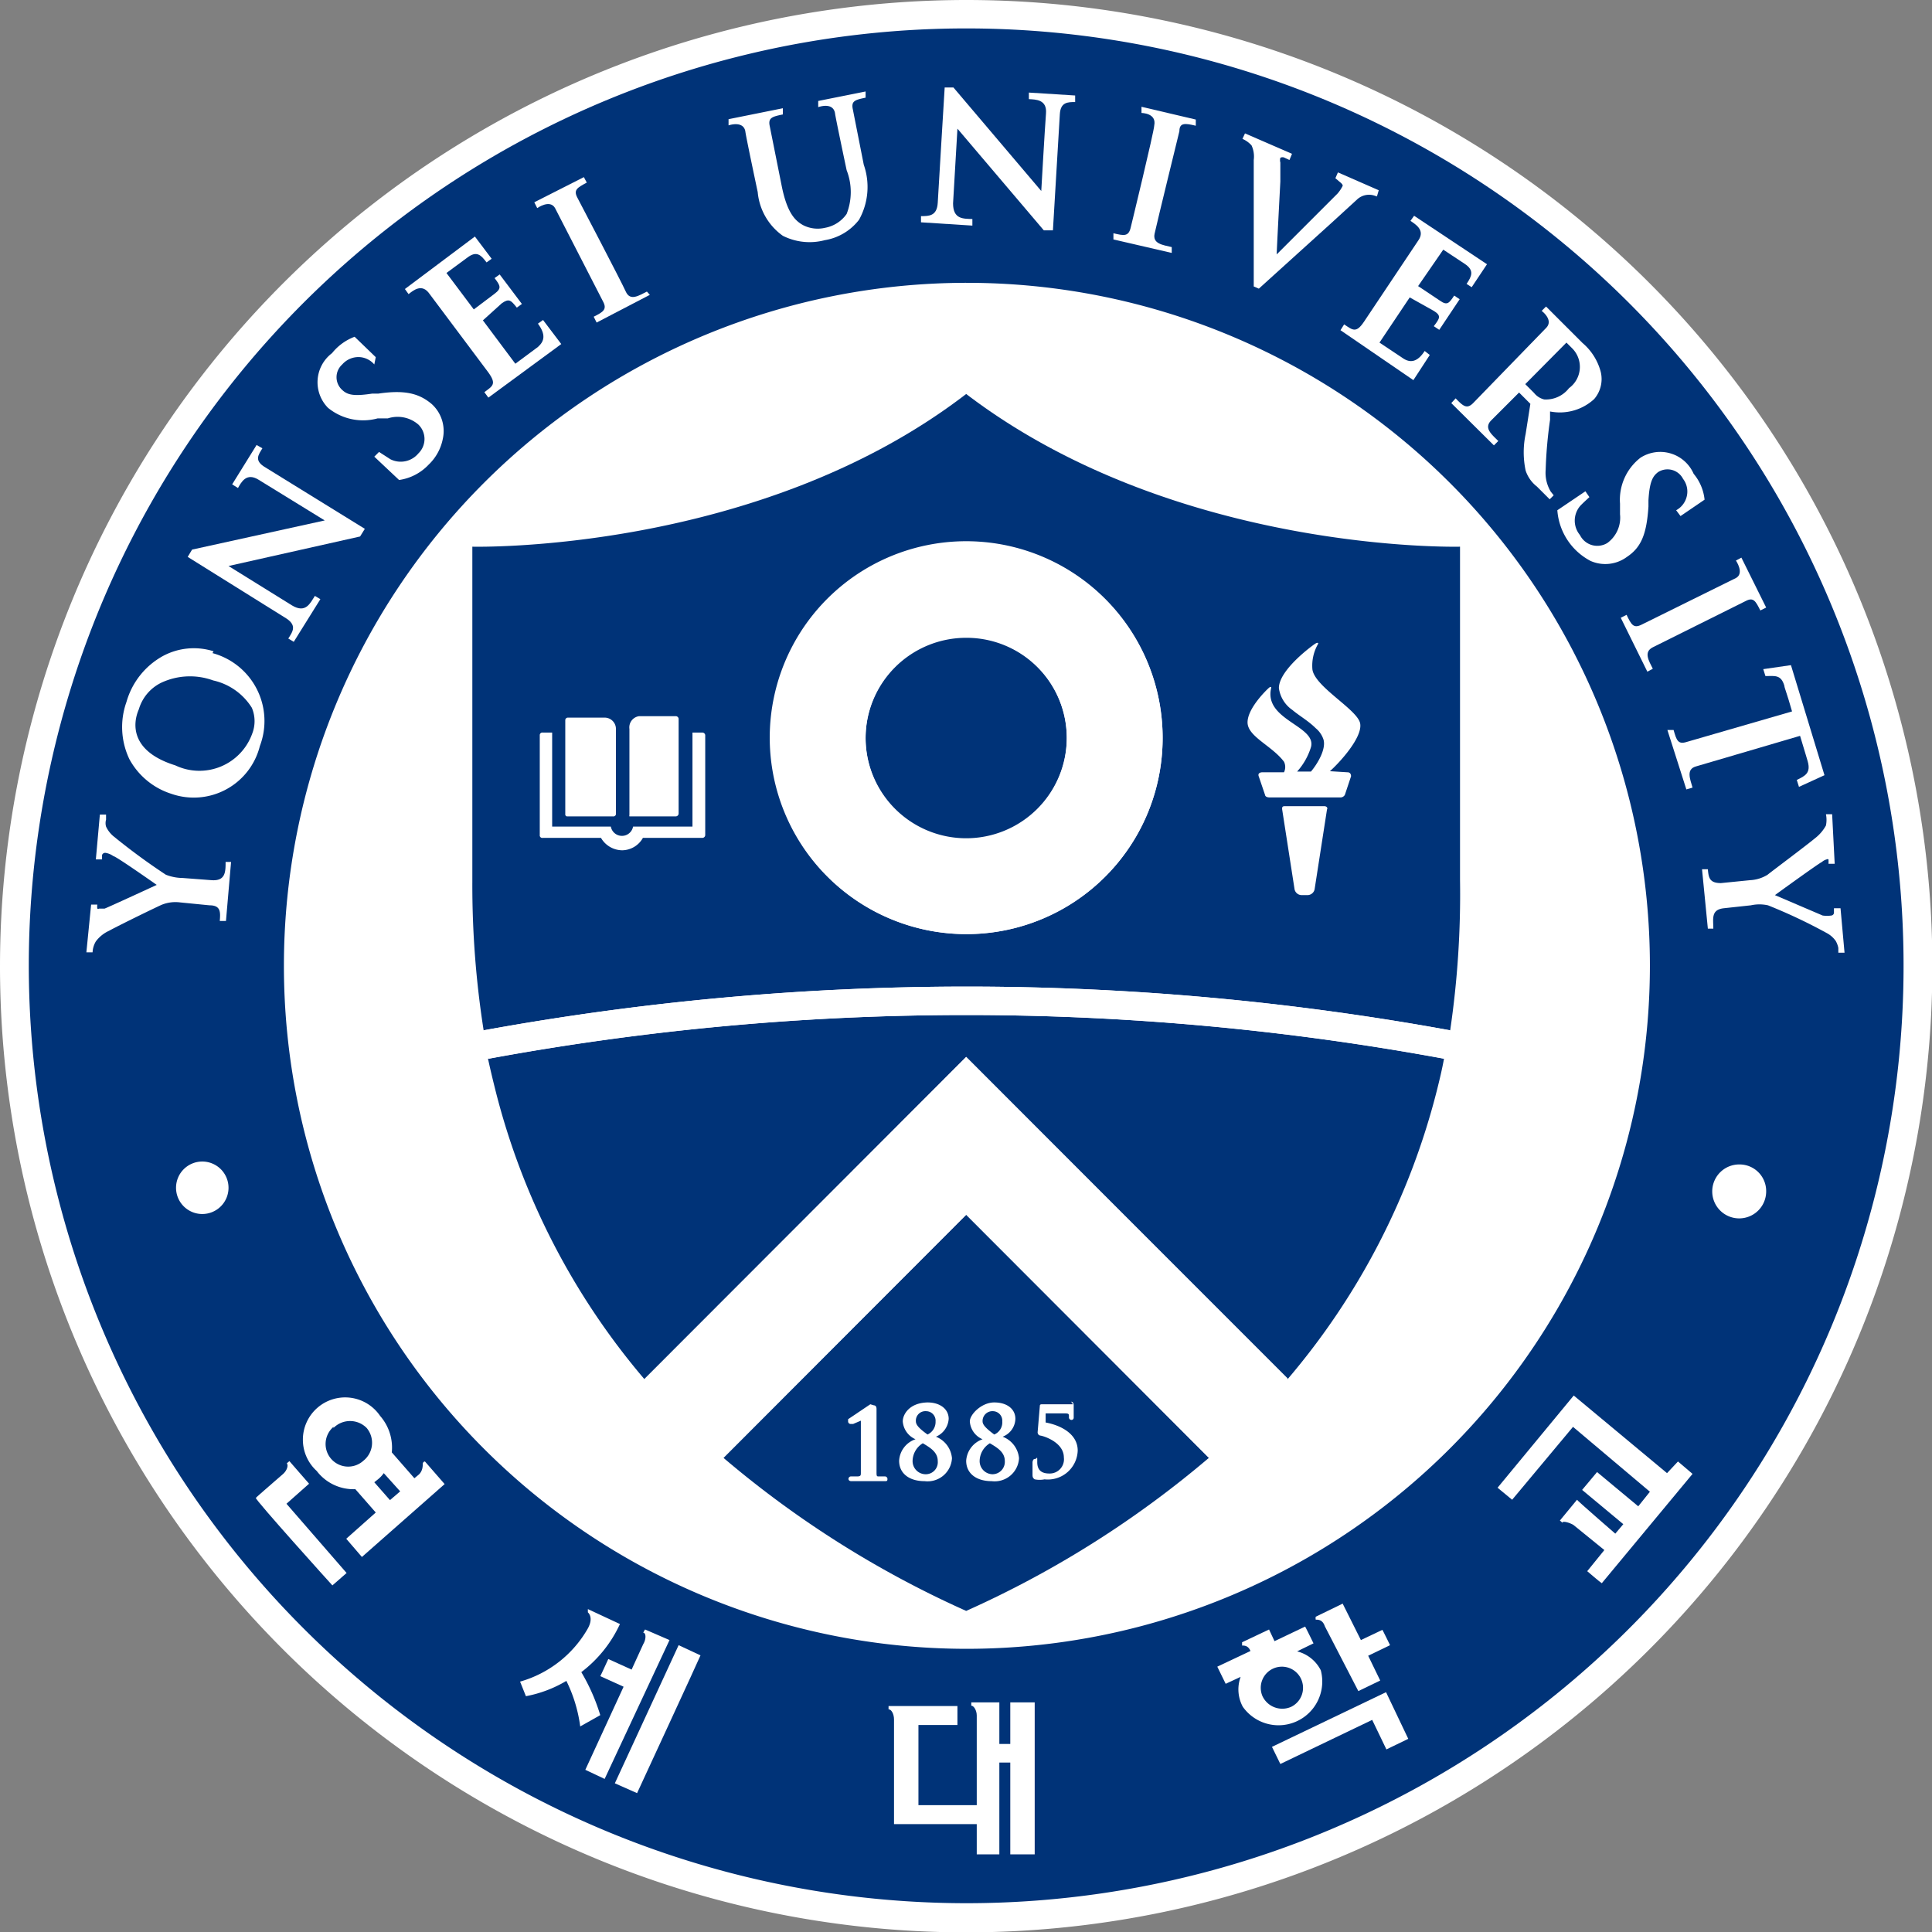 <svg id="레이어_1" data-name="레이어 1" xmlns="http://www.w3.org/2000/svg" viewBox="0 0 53.01 53.01"><rect x="0" y="0" width="53.01" height="53.01" fill="#808080" stroke="none"/><defs><style>.cls-1{fill:#fff;}.cls-2{fill:#003378;}</style></defs><path class="cls-1" d="M3.73,29.5A26.51,26.51,0,1,0,30.24,3,26.53,26.53,0,0,0,3.73,29.5Z" transform="translate(-3.73 -3)"/><path class="cls-2" d="M4.52,29.49A25.72,25.72,0,1,1,30.24,55.22,25.74,25.74,0,0,1,4.52,29.49Z" transform="translate(-3.73 -3)"/><path class="cls-1" d="M30.24,48.24A18.74,18.74,0,1,1,49,29.5,18.75,18.75,0,0,1,30.24,48.24Z" transform="translate(-3.73 -3)"/><path class="cls-1" d="M8.56,35.59a.72.72,0,1,0,.72-.72A.72.72,0,0,0,8.56,35.59Z" transform="translate(-3.73 -3)"/><path class="cls-1" d="M52.19,35.69a.74.74,0,1,1-.73-.74A.73.73,0,0,1,52.19,35.69Z" transform="translate(-3.73 -3)"/><path class="cls-1" d="M9.59,20.87A1.79,1.79,0,0,0,8.2,21a2.09,2.09,0,0,0-1,1.26,2.05,2.05,0,0,0,.08,1.57,2,2,0,0,0,1.15.95,1.87,1.87,0,0,0,2.43-1.31,1.93,1.93,0,0,0-1.3-2.55Zm1.06,2.26A1.54,1.54,0,0,1,8.54,24c-1.22-.38-1.18-1.13-1-1.54a1.18,1.18,0,0,1,.62-.73,1.86,1.86,0,0,1,1.42-.06,1.68,1.68,0,0,1,1.06.75A.94.94,0,0,1,10.65,23.13Z" transform="translate(-3.73 -3)"/><path class="cls-1" d="M14.68,16.17,14,15.53l.13-.13.31.2a.63.63,0,0,0,.77-.16.55.55,0,0,0,0-.79.87.87,0,0,0-.84-.17l-.28,0a1.52,1.52,0,0,1-1.36-.29,1,1,0,0,1,.11-1.5,1.44,1.44,0,0,1,.62-.45l.58.56L14,13a.58.58,0,0,0-.38-.2.59.59,0,0,0-.5.2.47.47,0,0,0,0,.7c.14.13.3.18.82.1l.17,0c.74-.11,1.13,0,1.47.29a1,1,0,0,1,.3.95,1.33,1.33,0,0,1-.39.71A1.38,1.38,0,0,1,14.68,16.17Z" transform="translate(-3.73 -3)"/><path class="cls-1" d="M46.46,17l.77-.52.11.16s-.21.19-.26.25a.62.62,0,0,0,0,.79.53.53,0,0,0,.75.22.86.86,0,0,0,.35-.79l0-.29a1.46,1.46,0,0,1,.56-1.26A1,1,0,0,1,50.2,16a1.31,1.31,0,0,1,.3.71l-.66.45L49.72,17a.58.58,0,0,0,.28-.34.57.57,0,0,0-.09-.52.48.48,0,0,0-.68-.19c-.15.11-.24.26-.27.78v.17c-.05.76-.2,1.12-.59,1.38a1,1,0,0,1-1,.11A1.71,1.71,0,0,1,46.46,17Z" transform="translate(-3.73 -3)"/><path class="cls-1" d="M17.5,11.32c.2-.14.25-.08.41.12l.14-.1-.61-.81-.14.1c.16.21.2.28,0,.43l-.57.43-.75-1,.57-.42c.26-.2.38-.07.53.13l.14-.1-.46-.61-1.92,1.44.1.14c.13-.1.37-.31.58,0l1.61,2.15c.23.32.12.37-.11.54l.11.15,2-1.47-.5-.66-.14.1c.22.3.18.48,0,.64l-.62.46-.89-1.19h0Z" transform="translate(-3.73 -3)"/><path class="cls-1" d="M43.07,11.53c.21.13.17.2,0,.42l.15.1.56-.84-.15-.1c-.14.21-.19.28-.39.14l-.6-.4.69-1,.59.39c.27.18.19.34.05.55l.14.09.42-.63-2-1.33-.1.14c.13.09.41.25.22.53l-1.49,2.23c-.22.33-.31.24-.55.08l-.1.16,2,1.37.45-.69-.14-.11c-.2.31-.4.34-.61.19l-.63-.42.83-1.24h0Z" transform="translate(-3.73 -3)"/><path class="cls-1" d="M19.57,8.42c-.11-.21,0-.27.26-.41l-.08-.15-1.36.69.08.16s.35-.25.49,0l1.32,2.57c.11.21,0,.28-.26.41l.08.16,1.46-.76L21.48,11c-.22.11-.46.27-.58,0S19.57,8.42,19.57,8.42Z" transform="translate(-3.73 -3)"/><path class="cls-1" d="M27.43,7.52,27.13,6c-.05-.23.06-.26.35-.32l0-.17-1.3.26,0,.17s.4-.15.46.16c0,.06.32,1.57.32,1.57a1.65,1.65,0,0,1,0,1.2.92.92,0,0,1-.59.38.88.88,0,0,1-.6-.07c-.22-.12-.44-.33-.59-1.07l-.33-1.65c-.05-.23.07-.26.36-.32l0-.17-1.49.3,0,.17s.4-.14.46.16c0,.07.34,1.67.34,1.67a1.65,1.65,0,0,0,.69,1.2,1.63,1.63,0,0,0,1.15.12,1.49,1.49,0,0,0,.94-.56A1.85,1.85,0,0,0,27.43,7.52Z" transform="translate(-3.73 -3)"/><path class="cls-1" d="M36.09,6.6c0-.24.16-.22.45-.15l0-.17-1.49-.35,0,.17s.42,0,.35.34c0,.15-.65,2.82-.65,2.82-.06.23-.18.21-.47.14l0,.17,1.6.37,0-.16c-.25-.06-.53-.09-.47-.37S36.09,6.6,36.09,6.6Z" transform="translate(-3.73 -3)"/><path class="cls-1" d="M51.63,19.49c.21-.11.27,0,.4.26l.16-.08-.68-1.37-.15.08s.24.35,0,.48l-2.59,1.28c-.22.11-.28,0-.41-.27l-.16.08.73,1.48.15-.08c-.11-.22-.26-.46,0-.59Z" transform="translate(-3.73 -3)"/><path class="cls-1" d="M52.87,21.25l-.76.11.06.19c.25,0,.43-.05.52.27,0,.05.06.17.21.7L50,23.36c-.23.07-.27-.05-.35-.33l-.17,0L50,24.66l.17-.05c-.07-.24-.18-.5.09-.58l2.86-.84c.16.52.19.64.21.7.09.32-.07.4-.3.51l.06.19.7-.32Z" transform="translate(-3.73 -3)"/><path class="cls-1" d="M47.65,13.2a1.56,1.56,0,0,0-.5-.79l-1-1-.12.12s.34.25.12.47l-2,2.06c-.17.17-.27.09-.48-.13l-.12.13,1.17,1.16.12-.12c-.18-.18-.4-.35-.2-.56l.77-.77.31.31-.13.83a2.41,2.41,0,0,0,0,1,.92.92,0,0,0,.31.44l.35.35.11-.11-.08-.1a1,1,0,0,1-.14-.6,12.1,12.1,0,0,1,.12-1.37s0-.18,0-.23a1.39,1.39,0,0,0,1.21-.34A.84.84,0,0,0,47.65,13.2Zm-.87.45a.8.8,0,0,1-.68.31.51.51,0,0,1-.28-.18l-.24-.24,1.13-1.14.16.16A.72.72,0,0,1,46.78,13.65Z" transform="translate(-3.73 -3)"/><path class="cls-1" d="M8.74,27.09A1.29,1.29,0,0,1,8.28,27a17.44,17.44,0,0,1-1.43-1.05.76.76,0,0,1-.21-.27.34.34,0,0,1,0-.19v-.14l-.17,0-.11,1.23h.17s0-.09,0-.12a.09.09,0,0,1,.09-.06.49.49,0,0,1,.22.09c.07,0,1.19.79,1.19.79s-1.32.61-1.43.65l-.15,0a.05.05,0,0,1-.05,0v0a.39.39,0,0,1,0-.11l-.17,0L6.1,29.13l.17,0a.64.64,0,0,1,.09-.3.93.93,0,0,1,.36-.29c.27-.15,1.38-.69,1.46-.72a1,1,0,0,1,.49-.06l.81.08c.31,0,.3.19.28.43h.17l.14-1.62-.15,0c0,.27,0,.53-.39.5Z" transform="translate(-3.73 -3)"/><path class="cls-1" d="M51.77,27.84a1.08,1.08,0,0,1,.47,0,14.62,14.62,0,0,1,1.61.76.7.7,0,0,1,.25.22.64.64,0,0,1,.07.19s0,.13,0,.13l.17,0-.11-1.22-.18,0s0,.09,0,.12a.08.08,0,0,1-.07.08.85.85,0,0,1-.24,0l-1.31-.56s1.17-.85,1.29-.91a.33.33,0,0,1,.13-.07.05.05,0,0,1,.05,0v0a1,1,0,0,1,0,.12l.17,0L54,25.34l-.17,0a.78.78,0,0,1,0,.31,1.12,1.12,0,0,1-.3.35c-.24.2-1.23.94-1.3,1a1,1,0,0,1-.48.15l-.8.08c-.31,0-.34-.14-.36-.38l-.16,0,.16,1.63.15,0c0-.27-.07-.52.29-.56Z" transform="translate(-3.73 -3)"/><path class="cls-1" d="M13.74,17.51l-.13.21L10,18.53l1.74,1.08c.38.23.5-.06.63-.26l.15.09-.73,1.17-.15-.09c.12-.19.26-.37-.1-.58L8.88,18.28l.12-.2,3.64-.8-1.82-1.12c-.33-.2-.47.07-.56.23l-.16-.1.67-1.08.16.09c-.11.18-.24.34.09.53Z" transform="translate(-3.73 -3)"/><path class="cls-1" d="M32.62,9.32h-.25L30,6.53l-.12,2.05c0,.44.28.42.53.43v.18L29,9.1V8.93c.22,0,.44,0,.46-.37s.19-3.16.19-3.16l.24,0L32.3,8.24s.1-1.75.13-2.13-.28-.38-.47-.39V5.54l1.27.08V5.8c-.2,0-.4,0-.42.33S32.62,9.32,32.62,9.32Z" transform="translate(-3.73 -3)"/><path class="cls-1" d="M41.51,8.39l.05-.17-1.12-.49-.07.16L40.5,8s.08.06.07.1a1,1,0,0,1-.14.21l-1,1-.67.67c0-.1.07-1.43.1-2l0-.52a.24.24,0,0,1,0-.13.12.12,0,0,1,.12,0l.13.06.07-.17-1.29-.56-.07.15a.73.73,0,0,1,.25.18.73.73,0,0,1,.06.4l0,3.47.14.06,2-1.81.71-.65a.48.48,0,0,1,.47-.09Z" transform="translate(-3.73 -3)"/><path class="cls-1" d="M31.45,49.71v1.14h-.3V49.71h-.77v.09h0c.07,0,.15.13.15.27v2.46h-1.6v-2.2H30v-.52H28.11v.09h0c.08,0,.15.13.15.28v2.87h2.27v.83h.62V51.36h.3v2.52h.67V49.71h-.67Z" transform="translate(-3.73 -3)"/><path class="cls-1" d="M49.47,43.42l-2.56-2.13h0l-2.09,2.53.4.33,1.67-2L49,43.93l-.32.4-1.13-.94-.41.49,1.13.94-.22.26S47,44.17,47,44.15l-.47.57.07.06h0c0-.06.2,0,.3.06l.85.69-.47.58s.36.31.4.33l2.49-3-.4-.34Z" transform="translate(-3.73 -3)"/><path class="cls-1" d="M22.35,48.14,20.6,51.93l.61.27s1.73-3.74,1.74-3.78h0Z" transform="translate(-3.73 -3)"/><path class="cls-1" d="M21.43,47.71a.41.41,0,0,0-.05.09h0c.08,0,.08.18,0,.31l-.32.7-.64-.29s-.2.44-.22.47l.64.29-1.05,2.28.53.25L22.1,48h0Z" transform="translate(-3.73 -3)"/><path class="cls-1" d="M19.68,48.88l0,0h0a3.49,3.49,0,0,0,1.06-1.32h0l-.88-.41,0,.09h0s.17.13,0,.44h0A3.12,3.12,0,0,1,18,49.14l.16.4h0a3.39,3.39,0,0,0,1.11-.42h0v0a4,4,0,0,1,.38,1.25l.55-.31A5.37,5.37,0,0,0,19.68,48.88Z" transform="translate(-3.73 -3)"/><path class="cls-1" d="M38.86,51.4l2.52-1.21.39.81.6-.29-.61-1.28-3.13,1.5Z" transform="translate(-3.73 -3)"/><path class="cls-1" d="M40.57,47l-.74.36a.3.3,0,0,0,0,.08h0c.07,0,.19,0,.25.18L41,49.4l.6-.29-.33-.68.6-.29s-.19-.39-.21-.42l-.59.28Z" transform="translate(-3.73 -3)"/><path class="cls-1" d="M37.83,49.83a1.2,1.2,0,0,0,2.14-1,1,1,0,0,0-.65-.52l.45-.22s-.21-.43-.23-.46l-.84.4-.15-.32h0l-.74.35,0,.09h0c.06,0,.17,0,.23.15l0,0-.91.43.23.47.41-.19A1,1,0,0,0,37.83,49.83Zm1.33,0a.6.6,0,0,1-.79-.29.58.58,0,1,1,.79.29Z" transform="translate(-3.73 -3)"/><path class="cls-1" d="M12.21,43.71h0l-.54-.62-.07.06h0c.05.06,0,.2-.1.29s-.72.62-.75.66,2.07,2.37,2.1,2.4l.39-.34-1.65-1.9Z" transform="translate(-3.73 -3)"/><path class="cls-1" d="M13.48,43.86l.56.64-.81.72.43.5,2.27-2-.54-.62s-.05,0-.06.06h0c0,.06,0,.2-.11.3l-.12.1-.62-.71a1.32,1.32,0,0,0-.32-1,1.16,1.16,0,1,0-1.74,1.51A1.27,1.27,0,0,0,13.48,43.86Zm1.23.06-.28.24L14,43.67l.1-.08a.85.85,0,0,0,.16-.17Zm-1.83-1.74a.64.64,0,0,1,.91,0,.63.63,0,0,1-.09.9.62.62,0,1,1-.82-.93Z" transform="translate(-3.73 -3)"/><path class="cls-2" d="M30.24,20.5A2.76,2.76,0,1,0,33,23.25,2.75,2.75,0,0,0,30.24,20.5Z" transform="translate(-3.73 -3)"/><path class="cls-2" d="M23.58,43a27.78,27.78,0,0,0,6.66,4.2A27.78,27.78,0,0,0,36.9,43l-6.66-6.67Z" transform="translate(-3.73 -3)"/><path class="cls-2" d="M43.79,27.14V18S36,18.2,30.24,13.81C24.53,18.2,16.69,18,16.69,18v9.19A25.67,25.67,0,0,0,17,31.27a73.86,73.86,0,0,1,26.52,0A25.67,25.67,0,0,0,43.79,27.14ZM30.24,28.63a5.38,5.38,0,1,1,5.39-5.38A5.38,5.38,0,0,1,30.24,28.63Z" transform="translate(-3.73 -3)"/><path class="cls-2" d="M17.12,32.05c.06.28.13.57.2.85a19.59,19.59,0,0,0,4.09,7.94L30.24,32l8.82,8.84a19.63,19.63,0,0,0,4.1-7.94c.07-.28.14-.57.19-.85a72.27,72.27,0,0,0-26.23,0Z" transform="translate(-3.73 -3)"/><path class="cls-1" d="M21,25.4h1.27a.08.08,0,0,0,.08-.08v-2.6a.08.08,0,0,0-.08-.07h-1A.31.31,0,0,0,21,23v2.36A.08.08,0,0,0,21,25.4Z" transform="translate(-3.73 -3)"/><path class="cls-1" d="M19.28,25.4h1.27a.07.07,0,0,0,.08-.08V23a.31.31,0,0,0-.32-.31h-1a.07.07,0,0,0-.07.07v2.6A.07.07,0,0,0,19.28,25.4Z" transform="translate(-3.73 -3)"/><path class="cls-1" d="M23,23.1h-.27v2.58H21.1v0a.31.31,0,0,1-.61,0v0H18.88V23.1h-.26a.07.07,0,0,0-.08.07v2.74a.07.07,0,0,0,.08.08h1.6a.68.68,0,0,0,.58.34.66.66,0,0,0,.57-.34H23a.08.08,0,0,0,.08-.08V23.17A.08.08,0,0,0,23,23.1Z" transform="translate(-3.73 -3)"/><path class="cls-1" d="M40.07,25.12H39c-.06,0-.1,0-.09.09l.34,2.19a.2.2,0,0,0,.19.16h.17a.2.2,0,0,0,.19-.16l.34-2.19C40.17,25.16,40.12,25.12,40.07,25.12Z" transform="translate(-3.73 -3)"/><path class="cls-1" d="M40.22,24.16c.27-.24.9-.93.83-1.31s-1.24-1-1.31-1.48a1.19,1.19,0,0,1,.16-.71s0-.05-.08,0-1,.72-1,1.22a.87.87,0,0,0,.37.6c.19.16.44.3.64.5a.68.68,0,0,1,.21.3c.09.27-.17.69-.34.89h-.38a1.79,1.79,0,0,0,.38-.67c.16-.59-1.31-.74-1.09-1.63h0s0-.05-.06,0-.59.56-.59.95.67.64,1,1.08a.33.33,0,0,1,0,.29h-.6s-.14,0-.09.12l.17.5s0,.07.13.07h1.93a.14.14,0,0,0,.13-.07l.17-.51c0-.12-.1-.11-.1-.11Z" transform="translate(-3.73 -3)"/><path class="cls-1" d="M27.61,41.53l-.61.41S27,42,27,42a.07.07,0,0,0,.06.07l0,0,.08,0,.21-.09s0,.06,0,.06v1.36c0,.08,0,.1-.08.11h-.2a.07.07,0,0,0-.06.07s0,.06.08.06H28c.06,0,.08,0,.08-.06a.07.07,0,0,0-.06-.07h-.17c-.06,0-.07,0-.07-.11l0-.59v-.49l0-.66v0c0-.09-.05-.1-.07-.1Z" transform="translate(-3.73 -3)"/><path class="cls-1" d="M28.77,43.07a.58.58,0,0,1,.28-.47c.22.13.41.25.41.49a.33.33,0,0,1-.34.36A.36.36,0,0,1,28.77,43.07ZM28.5,42a.58.58,0,0,0,.35.49.66.66,0,0,0-.45.59h0c0,.35.28.56.7.56a.67.67,0,0,0,.75-.63.7.7,0,0,0-.44-.59.57.57,0,0,0,.35-.49c0-.27-.24-.45-.58-.45C28.68,41.49,28.5,41.81,28.5,42Zm.36,0a.26.26,0,0,1,.28-.28.26.26,0,0,1,.26.28.38.38,0,0,1-.22.36C28.94,42.19,28.86,42.09,28.86,42Z" transform="translate(-3.73 -3)"/><path class="cls-1" d="M30.61,43.07a.58.58,0,0,1,.28-.47c.22.13.41.25.41.49a.34.34,0,0,1-.34.36A.36.36,0,0,1,30.61,43.07ZM30.34,42a.57.57,0,0,0,.35.49.67.67,0,0,0-.45.59c0,.35.28.56.7.56a.67.67,0,0,0,.75-.63.7.7,0,0,0-.45-.59.54.54,0,0,0,.35-.49c0-.27-.23-.45-.58-.45S30.34,41.81,30.34,42Zm.35,0a.27.27,0,0,1,.29-.28.26.26,0,0,1,.25.28.36.36,0,0,1-.22.36C30.78,42.19,30.69,42.09,30.69,42Z" transform="translate(-3.73 -3)"/><path class="cls-1" d="M33.17,41.53h-.82c-.07,0-.09,0-.09.06l-.06.71s0,.08.08.09.64.18.64.6a.39.39,0,0,1-.4.44c-.22,0-.33-.1-.33-.31s0-.09-.06-.09-.06.06-.07.08v.34c0,.06,0,.1.06.14h0a.68.68,0,0,0,.27,0,.82.82,0,0,0,.91-.79c0-.45-.45-.69-.88-.77,0-.05,0-.21,0-.25h.45c.19,0,.19,0,.19.1a.07.07,0,0,0,.07.08.06.06,0,0,0,.06-.06l0-.35s0-.09-.07-.09Z" transform="translate(-3.73 -3)"/><path class="cls-1" d="M21.41,40.84A21.21,21.21,0,0,0,23.58,43l6.66-6.67L36.9,43a21.07,21.07,0,0,0,2.16-2.18L30.24,32Z" transform="translate(-3.73 -3)"/><path class="cls-1" d="M30.24,30.07A74.06,74.06,0,0,0,17,31.27c0,.26.09.52.14.78a72.27,72.27,0,0,1,26.23,0c.06-.26.1-.52.15-.78A74.06,74.06,0,0,0,30.24,30.07Z" transform="translate(-3.73 -3)"/><path class="cls-1" d="M35.63,23.25a5.39,5.39,0,1,0-5.39,5.38A5.38,5.38,0,0,0,35.63,23.25ZM30.24,26A2.76,2.76,0,1,1,33,23.25,2.76,2.76,0,0,1,30.24,26Z" transform="translate(-3.73 -3)"/></svg>